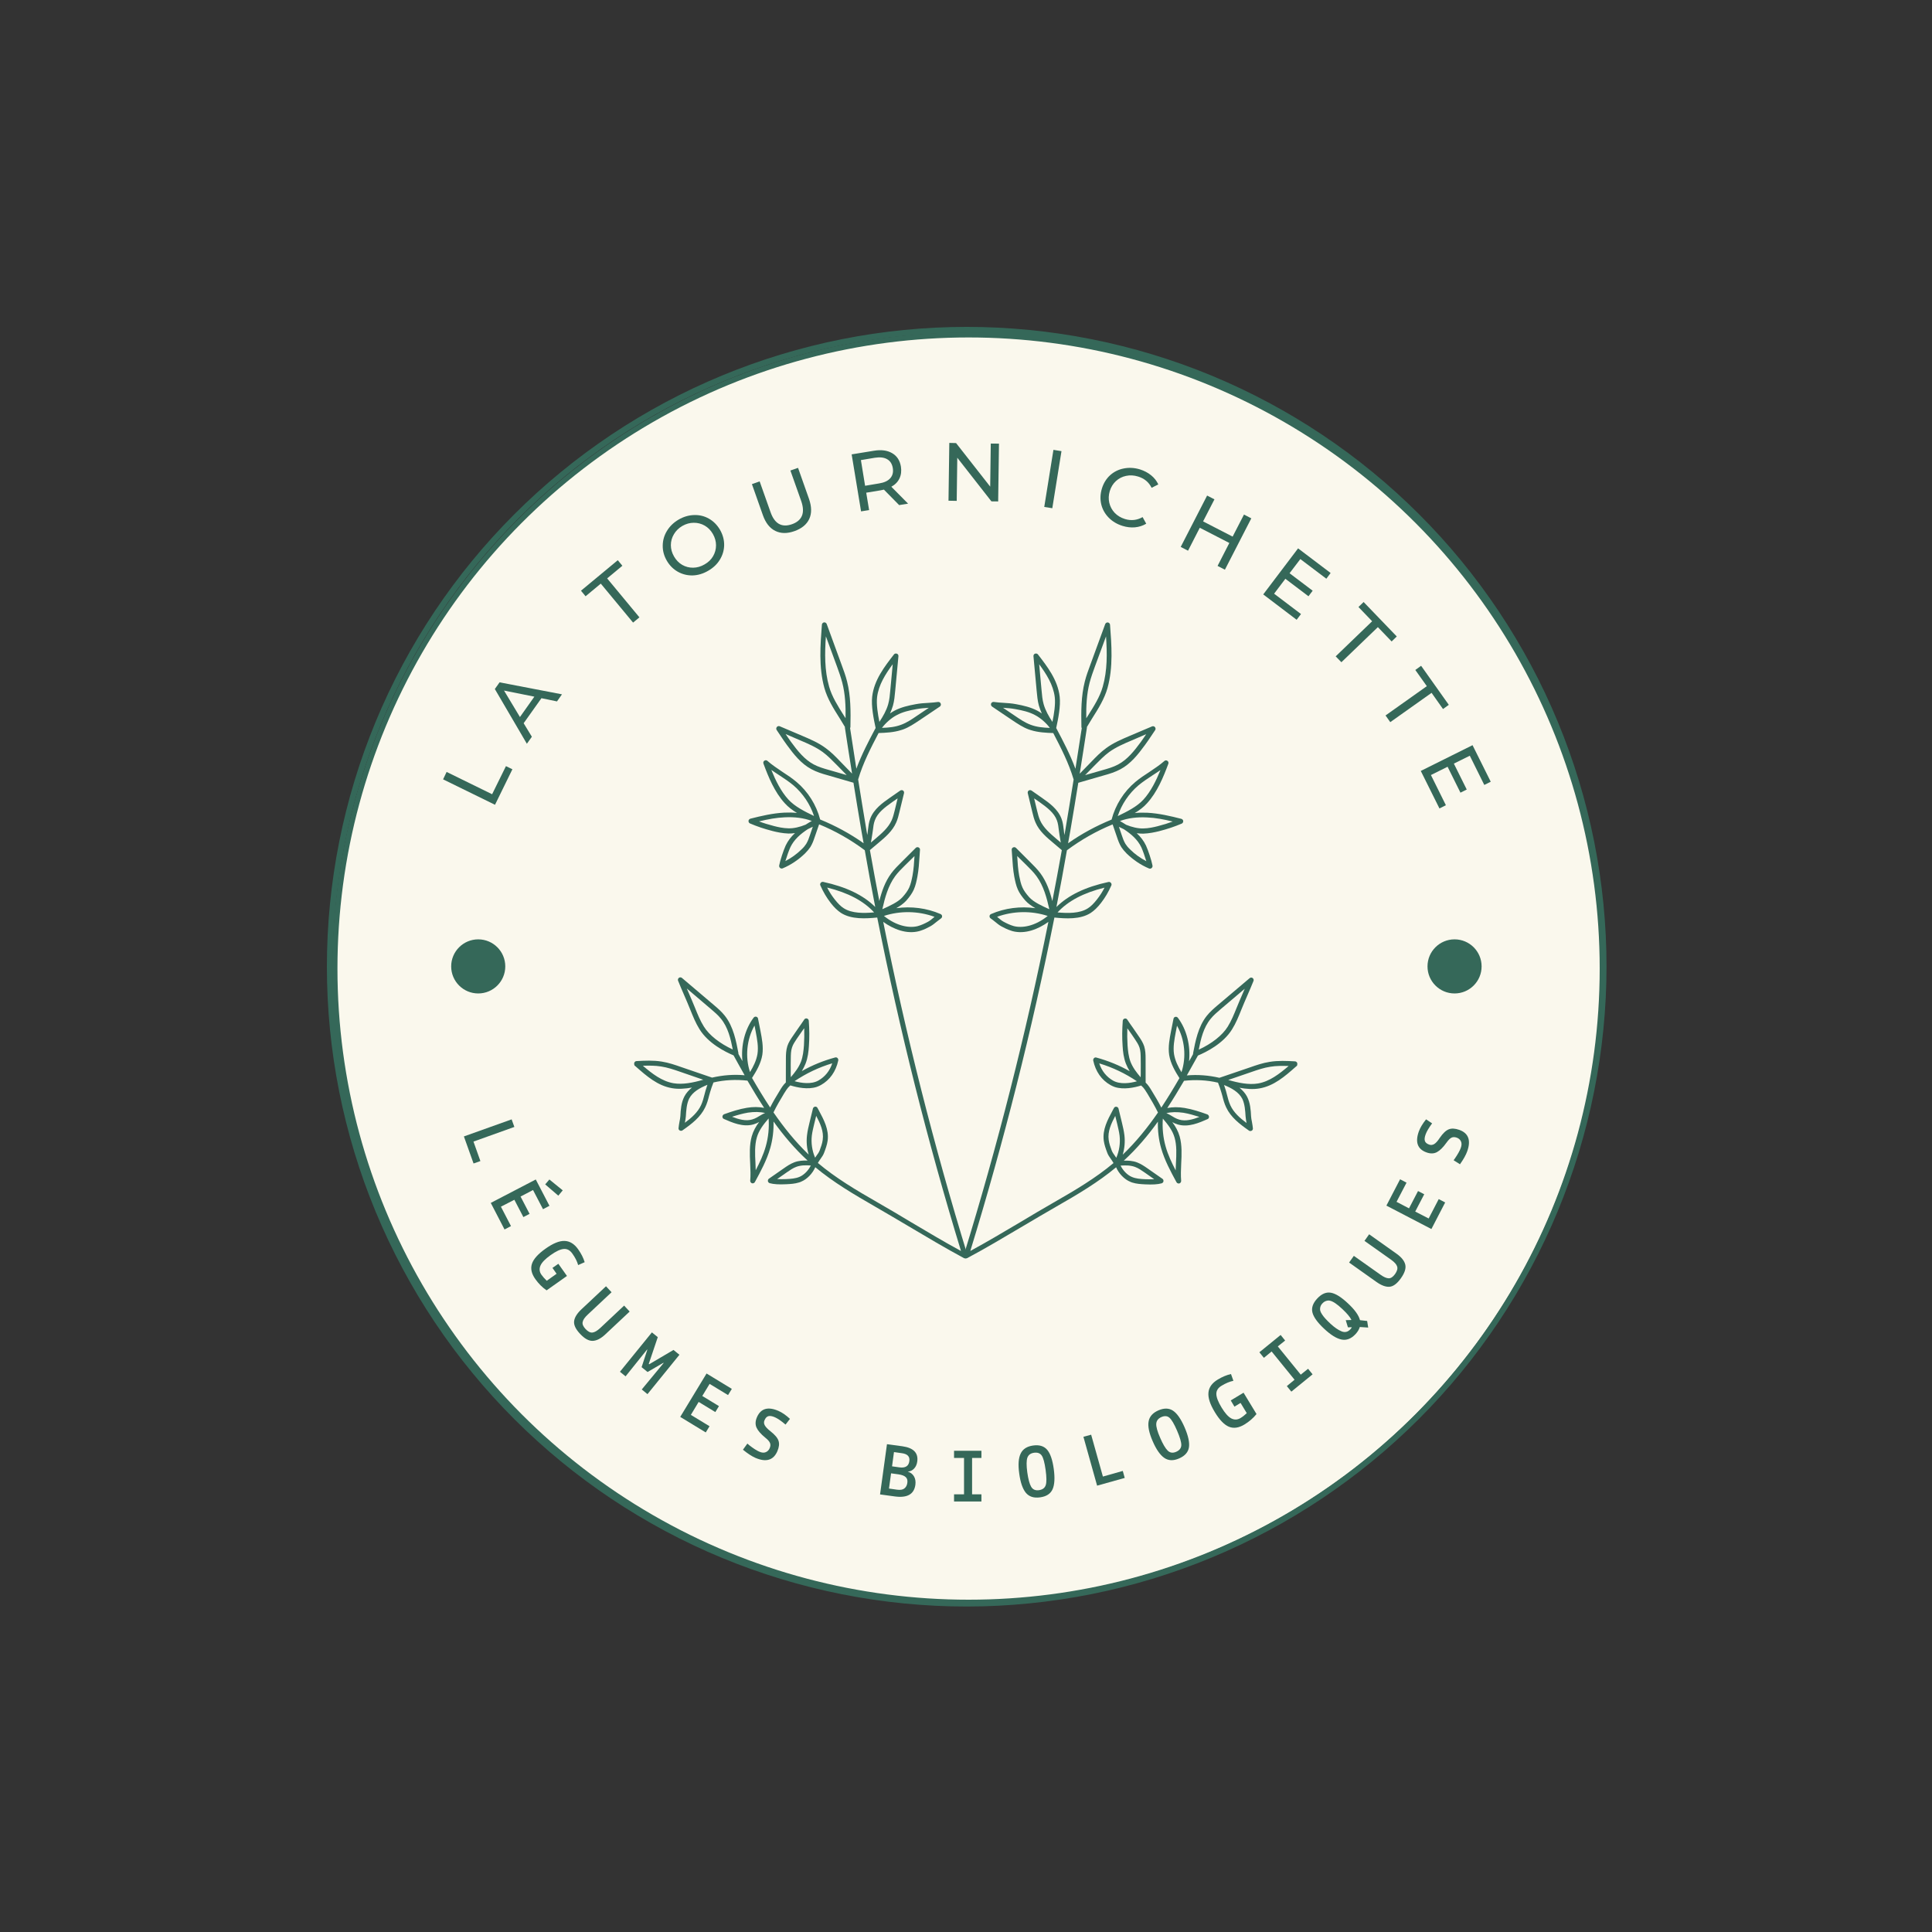<svg xmlns="http://www.w3.org/2000/svg" background-color="transparent" xmlns:xlink="http://www.w3.org/1999/xlink" width="500"  zoomAndPan="magnify" viewBox="0 0 375 375" height="500" preserveAspectRatio="xMidYMid meet" version="1.0">
<rect x="0" y="0" width="375" height="375" fill="#333333" stroke="none"/>
<circle cx="188" cy="188" r="123" stroke="#356859" stroke-width="1" fill="#faf8ed" />

<defs><g/><clipPath id="id1"><path d="M 187 120 L 252 120 L 252 245 L 187 245 Z M 187 120 " clip-rule="nonzero"/></clipPath><clipPath id="id2" ><path d="M 199.027 115.668 L 273.324 139.418 L 234.965 259.434 L 160.668 235.688 Z M 199.027 115.668 " clip-rule="nonzero"/></clipPath><clipPath id="id3"><path d="M 199.027 115.668 L 273.324 139.418 L 234.965 259.434 L 160.668 235.688 Z M 199.027 115.668 " clip-rule="nonzero"/></clipPath><clipPath id="id4"><path  d="M 123 120 L 188 120 L 188 245 L 123 245 Z M 123 120 " clip-rule="nonzero"/></clipPath><clipPath id="id5"><path d="M 101.609 139.352 L 175.93 115.68 L 214.172 235.738 L 139.852 259.41 Z M 101.609 139.352 " clip-rule="nonzero"/></clipPath><clipPath id="id6"><path d="M 175.965 115.668 L 101.645 139.344 L 139.883 259.398 L 214.203 235.727 Z M 175.965 115.668 " clip-rule="nonzero"/></clipPath><clipPath id="id7"><path d="M 87.574 182.328 L 98.074 182.328 L 98.074 192.828 L 87.574 192.828 Z M 87.574 182.328 " clip-rule="nonzero"/></clipPath><clipPath id="id8"><path d="M 277.078 182.328 L 287.578 182.328 L 287.578 192.828 L 277.078 192.828 Z M 277.078 182.328 " clip-rule="nonzero"/></clipPath></defs><path fill="#356859"  d="M 187.637 311.824 C 185.605 311.824 183.574 311.777 181.543 311.676 C 179.516 311.578 177.488 311.426 175.465 311.227 C 173.441 311.027 171.426 310.781 169.414 310.48 C 167.406 310.184 165.402 309.836 163.41 309.441 C 161.418 309.043 159.434 308.598 157.461 308.105 C 155.492 307.609 153.531 307.07 151.586 306.48 C 149.645 305.887 147.715 305.25 145.801 304.566 C 143.887 303.883 141.992 303.152 140.113 302.371 C 138.234 301.594 136.379 300.773 134.539 299.902 C 132.703 299.035 130.887 298.121 129.094 297.16 C 127.305 296.203 125.535 295.203 123.793 294.156 C 122.047 293.113 120.332 292.027 118.641 290.898 C 116.953 289.766 115.293 288.598 113.66 287.387 C 112.027 286.176 110.426 284.926 108.852 283.637 C 107.281 282.348 105.742 281.02 104.238 279.656 C 102.73 278.289 101.262 276.891 99.824 275.453 C 98.387 274.016 96.984 272.543 95.621 271.039 C 94.254 269.531 92.93 267.992 91.641 266.422 C 90.348 264.852 89.098 263.25 87.887 261.617 C 86.68 259.984 85.508 258.324 84.379 256.633 C 83.25 254.941 82.164 253.227 81.117 251.484 C 80.074 249.738 79.07 247.973 78.113 246.18 C 77.156 244.387 76.242 242.574 75.371 240.734 C 74.504 238.898 73.68 237.039 72.902 235.164 C 72.125 233.285 71.395 231.391 70.707 229.477 C 70.023 227.562 69.387 225.633 68.797 223.688 C 68.207 221.742 67.664 219.785 67.172 217.812 C 66.676 215.84 66.23 213.859 65.836 211.867 C 65.438 209.871 65.09 207.871 64.793 205.859 C 64.496 203.848 64.246 201.832 64.047 199.809 C 63.848 197.789 63.699 195.762 63.598 193.73 C 63.5 191.703 63.449 189.672 63.449 187.637 C 63.449 185.605 63.5 183.574 63.598 181.543 C 63.699 179.516 63.848 177.488 64.047 175.465 C 64.246 173.441 64.496 171.426 64.793 169.414 C 65.09 167.406 65.438 165.402 65.836 163.41 C 66.23 161.418 66.676 159.434 67.172 157.461 C 67.664 155.492 68.207 153.531 68.797 151.586 C 69.387 149.645 70.023 147.715 70.707 145.801 C 71.395 143.887 72.125 141.992 72.902 140.113 C 73.68 138.234 74.504 136.379 75.371 134.539 C 76.242 132.703 77.156 130.887 78.113 129.094 C 79.07 127.305 80.074 125.535 81.117 123.793 C 82.164 122.047 83.25 120.332 84.379 118.641 C 85.508 116.953 86.68 115.293 87.887 113.66 C 89.098 112.027 90.348 110.426 91.641 108.852 C 92.93 107.281 94.254 105.742 95.621 104.238 C 96.984 102.73 98.387 101.262 99.824 99.824 C 101.262 98.387 102.73 96.984 104.238 95.621 C 105.742 94.254 107.281 92.93 108.852 91.641 C 110.426 90.348 112.027 89.098 113.66 87.887 C 115.293 86.68 116.953 85.508 118.641 84.379 C 120.332 83.25 122.047 82.164 123.793 81.117 C 125.535 80.074 127.305 79.07 129.094 78.113 C 130.887 77.156 132.703 76.242 134.539 75.371 C 136.379 74.504 138.234 73.68 140.113 72.902 C 141.992 72.125 143.887 71.395 145.801 70.707 C 147.715 70.023 149.645 69.387 151.586 68.797 C 153.531 68.207 155.492 67.664 157.461 67.172 C 159.434 66.676 161.418 66.23 163.41 65.836 C 165.402 65.438 167.406 65.09 169.414 64.793 C 171.426 64.496 173.441 64.246 175.465 64.047 C 177.488 63.848 179.516 63.699 181.543 63.598 C 183.574 63.5 185.605 63.449 187.637 63.449 C 189.672 63.449 191.703 63.5 193.73 63.598 C 195.762 63.699 197.789 63.848 199.809 64.047 C 201.832 64.246 203.848 64.496 205.859 64.793 C 207.871 65.09 209.871 65.438 211.867 65.836 C 213.859 66.23 215.84 66.676 217.812 67.172 C 219.785 67.664 221.742 68.207 223.688 68.797 C 225.633 69.387 227.562 70.023 229.477 70.707 C 231.391 71.395 233.285 72.125 235.164 72.902 C 237.039 73.68 238.898 74.504 240.734 75.371 C 242.574 76.242 244.387 77.156 246.18 78.113 C 247.973 79.07 249.738 80.074 251.484 81.117 C 253.227 82.164 254.941 83.25 256.633 84.379 C 258.324 85.508 259.984 86.68 261.617 87.887 C 263.25 89.098 264.852 90.348 266.422 91.641 C 267.992 92.93 269.531 94.254 271.039 95.621 C 272.543 96.984 274.016 98.387 275.453 99.824 C 276.891 101.262 278.289 102.73 279.656 104.238 C 281.02 105.742 282.348 107.281 283.637 108.852 C 284.926 110.426 286.176 112.027 287.387 113.66 C 288.598 115.293 289.766 116.953 290.898 118.641 C 292.027 120.332 293.113 122.047 294.156 123.793 C 295.203 125.535 296.203 127.305 297.16 129.094 C 298.121 130.887 299.035 132.703 299.902 134.539 C 300.773 136.379 301.594 138.234 302.371 140.113 C 303.152 141.992 303.883 143.887 304.566 145.801 C 305.25 147.715 305.887 149.645 306.48 151.586 C 307.07 153.531 307.609 155.492 308.105 157.461 C 308.598 159.434 309.043 161.418 309.441 163.41 C 309.836 165.402 310.184 167.406 310.48 169.414 C 310.781 171.426 311.027 173.441 311.227 175.465 C 311.426 177.488 311.578 179.516 311.676 181.543 C 311.777 183.574 311.824 185.605 311.824 187.637 C 311.824 189.668 311.773 191.699 311.672 193.73 C 311.566 195.758 311.418 197.785 311.215 199.805 C 311.016 201.828 310.766 203.844 310.465 205.852 C 310.164 207.863 309.816 209.863 309.418 211.855 C 309.02 213.848 308.574 215.832 308.078 217.801 C 307.582 219.77 307.039 221.727 306.449 223.672 C 305.855 225.617 305.219 227.543 304.531 229.457 C 303.848 231.371 303.113 233.266 302.336 235.141 C 301.559 237.02 300.734 238.875 299.863 240.711 C 298.996 242.547 298.082 244.359 297.121 246.152 C 296.164 247.945 295.16 249.711 294.117 251.453 C 293.07 253.195 291.984 254.91 290.855 256.602 C 289.727 258.289 288.555 259.949 287.344 261.582 C 286.133 263.215 284.883 264.816 283.594 266.387 C 282.305 267.957 280.98 269.492 279.613 271 C 278.25 272.504 276.848 273.977 275.414 275.414 C 273.977 276.848 272.504 278.25 271 279.613 C 269.492 280.98 267.957 282.305 266.387 283.594 C 264.816 284.883 263.215 286.133 261.582 287.344 C 259.949 288.555 258.289 289.727 256.602 290.855 C 254.91 291.984 253.195 293.07 251.453 294.117 C 249.711 295.16 247.945 296.164 246.152 297.121 C 244.359 298.082 242.547 298.996 240.711 299.863 C 238.875 300.734 237.02 301.559 235.141 302.336 C 233.266 303.113 231.371 303.848 229.457 304.531 C 227.543 305.219 225.617 305.855 223.672 306.449 C 221.727 307.039 219.77 307.582 217.801 308.078 C 215.832 308.574 213.848 309.02 211.855 309.418 C 209.863 309.816 207.863 310.164 205.852 310.465 C 203.844 310.766 201.828 311.016 199.805 311.215 C 197.785 311.418 195.758 311.566 193.73 311.672 C 191.699 311.773 189.668 311.824 187.637 311.824 Z M 187.637 64.59 C 185.625 64.59 183.609 64.637 181.602 64.738 C 179.59 64.836 177.582 64.984 175.578 65.18 C 173.574 65.379 171.574 65.625 169.582 65.922 C 167.59 66.215 165.605 66.559 163.633 66.953 C 161.656 67.348 159.691 67.785 157.738 68.277 C 155.785 68.766 153.844 69.301 151.918 69.887 C 149.992 70.473 148.078 71.102 146.184 71.781 C 144.289 72.461 142.41 73.184 140.547 73.957 C 138.688 74.727 136.848 75.543 135.027 76.402 C 133.207 77.262 131.41 78.168 129.633 79.117 C 127.855 80.066 126.105 81.059 124.379 82.094 C 122.652 83.129 120.949 84.207 119.273 85.324 C 117.602 86.445 115.953 87.605 114.336 88.805 C 112.719 90.004 111.133 91.242 109.574 92.52 C 108.02 93.797 106.496 95.113 105.004 96.465 C 103.512 97.816 102.055 99.203 100.629 100.629 C 99.203 102.055 97.816 103.512 96.465 105.004 C 95.113 106.496 93.797 108.02 92.52 109.574 C 91.242 111.133 90.004 112.719 88.805 114.336 C 87.605 115.953 86.445 117.602 85.324 119.273 C 84.207 120.949 83.129 122.652 82.094 124.379 C 81.059 126.105 80.066 127.855 79.117 129.633 C 78.168 131.41 77.262 133.207 76.402 135.027 C 75.543 136.848 74.727 138.688 73.957 140.547 C 73.184 142.41 72.461 144.289 71.781 146.184 C 71.102 148.078 70.473 149.992 69.887 151.918 C 69.301 153.844 68.766 155.785 68.277 157.738 C 67.785 159.691 67.348 161.656 66.953 163.633 C 66.559 165.605 66.215 167.59 65.922 169.582 C 65.625 171.574 65.379 173.574 65.18 175.578 C 64.984 177.582 64.836 179.59 64.738 181.602 C 64.637 183.609 64.59 185.625 64.59 187.637 C 64.59 189.652 64.637 191.664 64.738 193.676 C 64.836 195.688 64.984 197.695 65.18 199.699 C 65.379 201.703 65.625 203.699 65.922 205.691 C 66.215 207.684 66.559 209.668 66.953 211.645 C 67.348 213.617 67.785 215.582 68.277 217.535 C 68.766 219.488 69.301 221.43 69.887 223.355 C 70.473 225.285 71.102 227.195 71.781 229.09 C 72.461 230.988 73.184 232.867 73.957 234.727 C 74.727 236.586 75.543 238.426 76.402 240.246 C 77.262 242.07 78.168 243.867 79.117 245.645 C 80.066 247.418 81.059 249.172 82.094 250.898 C 83.129 252.625 84.207 254.324 85.324 256 C 86.445 257.676 87.605 259.32 88.805 260.938 C 90.004 262.555 91.242 264.141 92.52 265.699 C 93.797 267.258 95.113 268.781 96.465 270.273 C 97.816 271.766 99.203 273.223 100.629 274.648 C 102.055 276.07 103.512 277.457 105.004 278.812 C 106.496 280.164 108.02 281.477 109.574 282.758 C 111.133 284.035 112.719 285.273 114.336 286.473 C 115.953 287.672 117.602 288.832 119.273 289.949 C 120.949 291.066 122.652 292.145 124.379 293.18 C 126.105 294.215 127.855 295.207 129.633 296.156 C 131.41 297.105 133.207 298.012 135.027 298.871 C 136.848 299.734 138.688 300.551 140.547 301.32 C 142.41 302.09 144.289 302.816 146.184 303.492 C 148.078 304.172 149.992 304.805 151.918 305.387 C 153.844 305.973 155.785 306.512 157.738 307 C 159.691 307.488 161.656 307.93 163.633 308.324 C 165.605 308.715 167.59 309.059 169.582 309.355 C 171.574 309.652 173.574 309.898 175.578 310.094 C 177.582 310.293 179.59 310.441 181.602 310.539 C 183.609 310.637 185.625 310.688 187.637 310.688 C 189.652 310.688 191.664 310.637 193.676 310.539 C 195.688 310.441 197.695 310.293 199.699 310.094 C 201.703 309.898 203.699 309.652 205.691 309.355 C 207.684 309.059 209.668 308.715 211.645 308.324 C 213.617 307.93 215.582 307.488 217.535 307 C 219.488 306.512 221.43 305.973 223.355 305.387 C 225.285 304.805 227.195 304.172 229.09 303.492 C 230.988 302.816 232.867 302.09 234.727 301.32 C 236.586 300.551 238.426 299.734 240.246 298.871 C 242.066 298.012 243.867 297.105 245.641 296.156 C 247.418 295.207 249.172 294.215 250.898 293.18 C 252.625 292.145 254.324 291.066 256 289.949 C 257.676 288.832 259.32 287.672 260.938 286.473 C 262.555 285.273 264.141 284.035 265.699 282.758 C 267.254 281.477 268.781 280.164 270.273 278.812 C 271.766 277.457 273.223 276.07 274.648 274.648 C 276.07 273.223 277.457 271.766 278.812 270.273 C 280.164 268.781 281.477 267.258 282.758 265.699 C 284.035 264.141 285.273 262.555 286.473 260.938 C 287.672 259.32 288.832 257.676 289.949 256 C 291.066 254.324 292.145 252.625 293.18 250.898 C 294.215 249.172 295.207 247.418 296.156 245.645 C 297.105 243.867 298.012 242.07 298.871 240.246 C 299.734 238.426 300.551 236.586 301.32 234.727 C 302.09 232.867 302.816 230.988 303.492 229.09 C 304.172 227.195 304.805 225.285 305.387 223.355 C 305.973 221.43 306.512 219.488 307 217.535 C 307.488 215.582 307.93 213.617 308.324 211.645 C 308.715 209.668 309.059 207.684 309.355 205.691 C 309.652 203.699 309.898 201.703 310.094 199.699 C 310.293 197.695 310.441 195.688 310.539 193.676 C 310.637 191.664 310.688 189.652 310.688 187.637 C 310.684 185.625 310.633 183.613 310.531 181.602 C 310.43 179.59 310.281 177.586 310.082 175.582 C 309.883 173.578 309.633 171.582 309.336 169.59 C 309.039 167.598 308.695 165.617 308.301 163.641 C 307.906 161.668 307.465 159.703 306.973 157.75 C 306.48 155.801 305.945 153.859 305.359 151.934 C 304.773 150.008 304.141 148.098 303.461 146.203 C 302.781 144.309 302.055 142.43 301.285 140.57 C 300.512 138.711 299.695 136.871 298.836 135.051 C 297.973 133.23 297.066 131.434 296.117 129.66 C 295.168 127.883 294.176 126.133 293.141 124.406 C 292.105 122.68 291.027 120.98 289.906 119.309 C 288.789 117.633 287.629 115.988 286.43 114.371 C 285.23 112.754 283.992 111.168 282.715 109.613 C 281.438 108.059 280.121 106.531 278.77 105.043 C 277.418 103.551 276.031 102.094 274.605 100.668 C 273.184 99.246 271.727 97.859 270.234 96.504 C 268.742 95.152 267.219 93.84 265.664 92.562 C 264.105 91.285 262.52 90.047 260.902 88.848 C 259.285 87.645 257.641 86.488 255.969 85.367 C 254.293 84.25 252.594 83.172 250.867 82.137 C 249.141 81.102 247.391 80.109 245.617 79.16 C 243.84 78.207 242.043 77.305 240.223 76.441 C 238.406 75.578 236.566 74.762 234.707 73.992 C 232.848 73.219 230.969 72.496 229.074 71.816 C 227.18 71.137 225.27 70.504 223.34 69.918 C 221.414 69.332 219.477 68.793 217.523 68.305 C 215.57 67.812 213.609 67.371 211.633 66.977 C 209.66 66.582 207.676 66.234 205.688 65.938 C 203.695 65.641 201.699 65.395 199.695 65.195 C 197.691 64.996 195.684 64.844 193.672 64.742 C 191.664 64.641 189.652 64.59 187.637 64.59 Z M 187.637 64.59 " fill-opacity="1" fill-rule="nonzero"/><g clip-path="url(#id1)"><g clip-path="url(#id2)"><g clip-path="url(#id3)"><path fill="#356859" d="M 251.789 206.328 C 251.715 206.148 251.547 206.016 251.363 206.008 C 249.754 205.918 248.09 205.836 246.445 206.105 C 245.113 206.312 243.836 206.75 242.617 207.18 L 236.688 209.199 C 234.598 208.719 232.484 208.547 230.363 208.738 C 231.098 207.441 231.82 206.164 232.523 204.879 C 234.137 204.207 237.438 202.562 239.137 199.801 C 239.887 198.609 240.414 197.297 240.93 196.008 C 241.309 195.07 241.711 194.141 242.113 193.215 C 242.508 192.309 242.918 191.355 243.297 190.418 C 243.391 190.211 243.309 189.973 243.141 189.84 C 242.973 189.703 242.699 189.723 242.551 189.863 L 236.359 195.102 C 235.637 195.719 234.871 196.375 234.25 197.152 C 232.543 199.277 232.02 202.152 231.578 204.445 C 231.562 204.492 231.57 204.551 231.586 204.582 C 231.332 205.055 231.074 205.527 230.793 205.992 C 231.113 203.004 230.352 199.848 228.629 197.555 C 228.516 197.41 228.332 197.324 228.137 197.367 C 227.938 197.41 227.812 197.555 227.773 197.754 L 227.293 200.168 C 227.023 201.59 226.699 203.18 226.934 204.762 C 227.211 206.461 228.102 207.965 228.93 209.262 C 227.809 211.203 226.637 213.129 225.41 214.984 C 224.848 213.855 224.188 212.77 223.547 211.719 C 223.238 211.199 222.875 210.605 222.367 210.125 C 222.359 209.41 222.367 208.645 222.363 207.902 C 222.371 207.059 222.375 206.215 222.359 205.441 C 222.359 204.699 222.332 203.871 222.086 203.078 C 221.844 202.34 221.414 201.699 221.02 201.125 C 220.621 200.547 220.266 200.012 219.902 199.496 C 219.535 198.984 219.172 198.473 218.801 197.902 C 218.695 197.734 218.484 197.645 218.281 197.711 C 218.082 197.75 217.941 197.945 217.926 198.152 C 217.805 199.777 217.781 201.414 217.898 203.035 C 217.957 204.086 218.094 205.32 218.543 206.469 C 218.75 206.984 218.992 207.461 219.27 207.918 C 217.234 206.766 215.082 205.895 212.801 205.27 C 212.633 205.215 212.457 205.266 212.34 205.387 C 212.223 205.508 212.168 205.676 212.195 205.844 C 212.648 207.973 213.809 209.637 215.555 210.617 C 215.824 210.758 216.098 210.898 216.387 210.992 C 218.109 211.543 220.152 211.109 221.5 210.695 C 221.5 210.695 221.523 210.703 221.516 210.727 C 221.555 210.766 221.578 210.773 221.621 210.812 C 222.055 211.188 222.379 211.742 222.711 212.273 C 223.418 213.449 224.156 214.691 224.762 215.941 C 222.742 218.867 220.508 221.645 217.918 224.125 C 218.277 222.918 218.398 221.633 218.25 220.367 C 218.152 219.516 217.957 218.715 217.766 217.91 L 217.105 215.188 C 217.062 214.988 216.895 214.855 216.695 214.82 C 216.496 214.781 216.297 214.902 216.219 215.062 C 216.141 215.223 216.039 215.375 215.961 215.539 C 214.98 217.367 213.953 219.258 214.242 221.414 C 214.355 222.219 214.637 222.996 214.906 223.715 C 215.055 224.16 215.348 224.57 215.637 224.98 C 215.816 225.25 216 225.496 216.133 225.75 C 212.664 228.66 208.785 230.965 204.457 233.441 C 202.352 234.648 200.141 235.953 198.047 237.215 C 194.855 239.102 191.559 241.066 188.336 242.812 C 194.844 221.617 200.305 199.898 204.66 178.094 C 206.836 178.312 209.68 178.508 211.707 177.199 C 212.379 176.754 213.023 176.141 213.699 175.27 C 214.508 174.23 215.145 173.141 215.711 171.867 C 215.789 171.707 215.746 171.508 215.633 171.367 C 215.52 171.223 215.328 171.16 215.164 171.188 C 210.68 172.16 207.371 173.75 205.051 176.051 C 205.77 172.391 206.449 168.695 207.09 165.039 C 209.828 163.004 212.801 161.309 215.961 160.016 L 216.809 162.484 C 217.023 163.133 217.262 163.793 217.645 164.418 C 217.91 164.82 218.234 165.215 218.691 165.676 C 219.965 166.902 221.418 167.898 223.023 168.57 C 223.047 168.578 223.047 168.578 223.074 168.586 C 223.215 168.633 223.383 168.605 223.523 168.492 C 223.668 168.379 223.727 168.188 223.703 168.02 C 223.508 166.977 222.871 165.082 222.438 164.125 C 221.996 163.188 221.375 162.41 220.645 161.727 C 221.098 161.789 221.512 161.816 221.91 161.812 C 223.031 161.773 224.133 161.543 224.969 161.336 C 226.664 160.898 228.027 160.434 229.375 159.859 C 229.555 159.785 229.672 159.586 229.664 159.371 C 229.652 159.156 229.492 159 229.301 158.938 C 227.199 158.398 224.965 157.871 222.703 157.754 C 221.844 157.719 221.023 157.719 220.254 157.816 C 221.141 157.281 221.969 156.672 222.625 155.93 C 224.613 153.762 225.812 150.84 226.777 148.238 C 226.844 148.023 226.785 147.793 226.586 147.676 C 226.418 147.543 226.148 147.562 225.988 147.723 C 225.109 148.5 224.074 149.172 223.094 149.84 C 222.164 150.441 221.223 151.066 220.355 151.793 C 218.121 153.672 216.504 156.25 215.758 159.078 C 212.781 160.297 209.941 161.824 207.312 163.68 C 207.473 162.859 207.598 162.051 207.754 161.23 C 208.297 158.121 208.793 155 209.297 151.938 L 214.301 150.492 C 215.371 150.199 216.461 149.859 217.48 149.312 C 219.457 148.254 220.867 146.48 222.23 144.617 C 222.652 144.035 223.043 143.473 223.402 142.926 C 223.66 142.535 223.918 142.141 224.207 141.73 C 224.34 141.562 224.312 141.316 224.184 141.141 C 224.055 140.969 223.809 140.914 223.625 140.988 L 219.289 142.828 C 217.727 143.496 216.113 144.168 214.691 145.223 C 213.629 145.992 212.723 146.922 211.852 147.832 L 209.57 150.172 C 210.062 147.152 210.52 144.152 210.969 141.254 C 210.984 141.207 210.969 141.176 210.961 141.121 C 211.297 140.566 211.637 139.988 212.012 139.395 C 213.184 137.547 214.371 135.648 214.961 133.562 C 216.098 129.508 215.75 125.141 215.457 121.266 C 215.445 121.051 215.27 120.859 215.047 120.816 C 214.816 120.793 214.617 120.918 214.523 121.125 L 211.613 129.082 C 211.227 130.121 210.832 131.188 210.559 132.289 C 209.836 135.125 209.84 138.09 209.902 141.125 C 209.902 141.203 209.934 141.27 209.969 141.332 C 209.57 143.902 209.172 146.551 208.742 149.219 C 207.723 146.457 206.359 143.855 205.008 141.309 C 205.402 139.5 205.891 137.066 205.684 135.227 C 205.32 131.988 203.258 129.348 201.465 127.027 C 201.336 126.855 201.113 126.809 200.906 126.875 C 200.699 126.941 200.582 127.145 200.594 127.359 L 201.215 134.09 C 201.305 135.047 201.391 136.023 201.648 136.953 C 201.797 137.477 202 137.992 202.215 138.484 C 201.934 138.289 201.629 138.086 201.332 137.938 C 200.043 137.262 198.617 136.938 197.242 136.684 C 196.398 136.52 195.57 136.465 194.766 136.418 C 194.145 136.379 193.523 136.34 192.895 136.246 C 192.664 136.223 192.465 136.344 192.371 136.555 C 192.305 136.77 192.363 137 192.555 137.141 L 196.508 139.809 C 197.512 140.473 198.531 141.168 199.691 141.59 C 199.809 141.629 199.93 141.668 200.051 141.707 C 201.488 142.164 203.047 142.242 204.434 142.285 C 205.938 145.176 207.469 148.152 208.391 151.301 C 207.863 154.52 207.355 157.77 206.797 161.004 C 206.738 161.355 206.672 161.73 206.609 162.082 C 206.543 161.715 206.5 161.355 206.48 161.086 C 206.391 160.371 206.312 159.629 206.039 158.91 C 205.34 157.047 203.641 155.84 202.258 154.871 L 200.23 153.453 C 200.055 153.344 199.848 153.332 199.68 153.438 C 199.516 153.543 199.445 153.758 199.488 153.957 L 200.375 157.629 C 200.535 158.285 200.703 159 200.996 159.652 C 201.723 161.34 203.164 162.539 204.434 163.605 L 206.098 165.012 C 205.516 168.316 204.887 171.605 204.258 174.898 C 203.797 173.031 203.137 171.129 201.957 169.531 C 201.352 168.703 200.625 167.996 199.926 167.297 L 197.203 164.574 C 197.066 164.426 196.836 164.406 196.652 164.48 C 196.469 164.551 196.355 164.754 196.371 164.945 C 196.402 165.352 196.43 165.758 196.457 166.16 C 196.547 167.461 196.617 168.805 196.871 170.156 C 197.031 170.977 197.203 171.848 197.57 172.68 C 197.879 173.363 198.352 174.039 199.027 174.812 C 199.535 175.371 200.227 175.855 200.965 176.277 C 198.055 175.879 195.059 176.242 192.359 177.418 C 192.199 177.496 192.074 177.645 192.07 177.824 C 192.062 178.008 192.145 178.168 192.297 178.27 C 192.578 178.465 192.852 178.684 193.125 178.902 C 193.504 179.211 193.898 179.547 194.367 179.805 C 194.93 180.117 195.547 180.418 196.219 180.633 C 196.312 180.664 196.434 180.703 196.527 180.734 C 198.965 181.379 201.539 180.348 203.492 178.938 C 199.105 200.762 193.605 222.438 187.07 243.625 C 187.008 243.816 187.074 244.023 187.219 244.148 C 187.262 244.188 187.332 244.211 187.379 244.227 C 187.5 244.266 187.637 244.254 187.762 244.188 C 191.328 242.289 194.984 240.098 198.535 238.004 C 200.652 236.75 202.832 235.465 204.934 234.258 C 209.234 231.797 213.145 229.477 216.637 226.57 C 217.152 227.766 218.215 228.902 219.359 229.371 C 219.496 229.441 219.637 229.488 219.781 229.535 C 220.574 229.785 221.402 229.84 222.285 229.883 C 223.664 229.953 224.711 229.895 225.465 229.684 C 225.641 229.633 225.789 229.496 225.828 229.297 C 225.855 229.121 225.789 228.914 225.637 228.812 L 222.766 226.809 C 222.141 226.371 221.488 225.926 220.715 225.625 C 219.867 225.301 218.984 225.258 218.133 225.277 C 220.637 222.98 222.801 220.422 224.75 217.711 C 224.699 219.441 224.902 221.199 225.375 222.855 C 226.047 225.215 227.211 227.359 228.359 229.473 C 228.426 229.598 228.512 229.652 228.633 229.691 C 228.727 229.723 228.832 229.727 228.918 229.703 C 229.125 229.637 229.273 229.418 229.262 229.203 C 229.172 228.172 229.215 227.047 229.27 225.875 C 229.363 224.105 229.441 222.281 228.977 220.598 C 228.68 219.547 228.176 218.648 227.543 217.809 C 227.855 217.988 228.207 218.129 228.543 218.234 C 228.59 218.25 228.641 218.266 228.664 218.273 C 230.668 218.863 232.82 217.91 234.387 217.219 C 234.57 217.148 234.68 216.969 234.668 216.754 C 234.652 216.562 234.52 216.391 234.359 216.312 C 232.938 215.805 231.461 215.305 229.93 215.055 C 228.727 214.855 227.59 214.863 226.57 215.066 C 227.707 213.34 228.773 211.566 229.82 209.781 C 232.035 209.539 234.25 209.637 236.414 210.145 C 236.668 210.754 236.879 211.406 237.07 212.047 C 237.129 212.277 237.188 212.508 237.27 212.746 C 237.453 213.492 237.664 214.246 238.012 214.969 C 238.91 216.867 240.605 218.176 242.418 219.445 C 242.461 219.484 242.508 219.5 242.555 219.516 C 242.676 219.551 242.812 219.543 242.938 219.477 C 243.094 219.395 243.203 219.219 243.188 219.027 C 243.168 218.676 243.074 218.223 243.004 217.781 C 242.922 217.383 242.844 216.961 242.832 216.668 C 242.77 215.457 242.684 214.078 242.062 212.875 C 241.703 212.18 241.172 211.613 240.586 211.133 C 241.91 211.371 243.223 211.477 244.453 211.262 C 247.273 210.785 249.406 208.902 251.504 207.059 L 251.754 206.848 C 251.793 206.727 251.836 206.504 251.789 206.328 Z M 216.043 209.746 C 214.77 209.02 213.844 207.875 213.363 206.402 C 215.965 207.18 218.438 208.367 220.676 209.875 C 219.367 210.25 217.43 210.531 216.043 209.746 Z M 218.859 202.922 C 218.789 201.812 218.777 200.699 218.812 199.598 C 218.918 199.766 219.031 199.906 219.145 200.047 C 219.508 200.562 219.871 201.074 220.246 201.645 C 220.602 202.18 220.996 202.758 221.18 203.344 C 221.395 203.996 221.402 204.711 221.41 205.43 C 221.43 206.203 221.422 207.047 221.418 207.891 C 221.422 208.289 221.426 208.688 221.398 209.102 C 220.609 208.188 219.867 207.211 219.43 206.09 C 219.043 205.07 218.934 203.922 218.859 202.922 Z M 221.535 164.469 C 221.828 165.121 222.215 166.223 222.5 167.16 C 221.344 166.551 220.27 165.785 219.367 164.887 C 218.941 164.488 218.66 164.133 218.449 163.801 C 218.141 163.277 217.91 162.676 217.727 162.09 L 217.184 160.488 C 217.504 160.641 217.824 160.797 218.145 160.953 C 219.562 161.883 220.824 162.973 221.535 164.469 Z M 222.652 158.664 C 224.27 158.73 225.863 159.027 227.625 159.461 C 226.754 159.789 225.82 160.074 224.727 160.359 C 223.949 160.559 222.922 160.789 221.891 160.801 C 220.902 160.828 219.699 160.551 218.578 160.086 C 218.184 159.828 217.785 159.594 217.383 159.359 C 218.914 158.793 220.676 158.562 222.652 158.664 Z M 220.969 152.438 C 221.797 151.75 222.738 151.125 223.637 150.539 C 224.172 150.184 224.703 149.852 225.246 149.469 C 224.41 151.504 223.395 153.609 221.934 155.207 C 220.676 156.578 218.793 157.512 216.984 158.387 C 216.984 158.387 216.949 158.402 216.949 158.402 C 217.711 156.105 219.117 154.016 220.969 152.438 Z M 211.492 132.508 C 211.773 131.461 212.137 130.414 212.516 129.395 L 214.68 123.527 C 214.902 126.801 214.949 130.121 214.047 133.273 C 213.508 135.215 212.336 137.062 211.211 138.848 C 211.094 139.047 210.961 139.215 210.844 139.418 C 210.809 137.051 210.914 134.73 211.492 132.508 Z M 202.168 134 L 201.703 128.93 C 203.102 130.832 204.441 132.926 204.73 135.32 C 204.891 136.719 204.594 138.555 204.277 140.121 C 203.566 139.047 202.926 137.918 202.574 136.695 C 202.324 135.82 202.25 134.898 202.168 134 Z M 200.035 140.672 C 198.973 140.277 197.996 139.621 197.062 138.98 L 194.672 137.367 C 194.699 137.375 194.699 137.375 194.723 137.383 C 195.527 137.43 196.297 137.492 197.098 137.641 C 198.445 137.887 199.754 138.172 200.922 138.809 C 201.988 139.363 203.074 140.344 203.777 141.285 C 202.496 141.242 201.211 141.125 200.035 140.672 Z M 212.535 148.5 C 213.395 147.637 214.266 146.727 215.266 145.988 C 216.609 145.016 218.168 144.348 219.664 143.715 L 222.48 142.5 C 222.137 143 221.824 143.48 221.449 143.996 C 220.141 145.773 218.816 147.441 217.008 148.395 C 216.082 148.895 215.035 149.191 214.02 149.477 L 210.617 150.453 Z M 214.387 172.289 C 213.961 173.133 213.492 173.855 212.91 174.594 C 212.293 175.375 211.742 175.941 211.148 176.305 C 209.555 177.332 207.223 177.273 205.27 177.098 C 207.297 174.891 210.285 173.305 214.387 172.289 Z M 205.051 162.824 C 203.871 161.812 202.535 160.699 201.875 159.219 C 201.613 158.633 201.453 157.973 201.301 157.367 L 200.723 154.961 L 201.719 155.648 C 203.27 156.754 204.609 157.766 205.145 159.23 C 205.375 159.832 205.445 160.52 205.527 161.18 C 205.578 161.672 205.707 162.348 205.809 163.016 C 205.836 163.18 205.879 163.379 205.902 163.547 Z M 198.465 172.277 C 198.137 171.566 197.977 170.746 197.824 169.984 C 197.594 168.723 197.516 167.48 197.438 166.156 L 199.266 167.957 C 199.949 168.625 200.648 169.328 201.199 170.086 C 202.559 171.949 203.184 174.289 203.672 176.48 C 202.262 175.848 200.648 175.117 199.77 174.148 C 199.148 173.449 198.727 172.863 198.465 172.277 Z M 196.762 179.75 C 196.062 179.551 195.422 179.242 194.812 178.914 C 194.426 178.711 194.098 178.422 193.746 178.125 C 193.68 178.078 193.598 177.996 193.535 177.949 C 196.672 176.812 200.18 176.742 203.359 177.785 C 200.832 179.832 198.32 180.168 196.762 179.75 Z M 234.984 197.758 C 235.555 197.043 236.273 196.449 236.965 195.852 L 241.605 191.914 C 241.48 192.219 241.328 192.539 241.203 192.844 C 240.801 193.773 240.398 194.699 240.02 195.637 C 239.516 196.879 239.008 198.145 238.305 199.27 C 237.258 200.973 235.184 202.582 232.676 203.738 C 233.078 201.645 233.602 199.434 234.984 197.758 Z M 227.879 204.613 C 227.664 203.223 227.949 201.754 228.211 200.355 L 228.457 199.086 C 229.961 201.734 230.312 205.18 229.32 208.117 C 228.68 207.066 228.086 205.871 227.879 204.613 Z M 215.793 223.34 C 215.539 222.648 215.285 221.961 215.195 221.242 C 214.969 219.637 215.676 218.09 216.469 216.598 L 216.836 218.09 C 217.012 218.863 217.215 219.641 217.309 220.41 C 217.477 221.867 217.258 223.383 216.668 224.73 C 216.578 224.594 216.508 224.492 216.418 224.359 C 216.16 224.012 215.926 223.672 215.793 223.34 Z M 220.328 226.508 C 220.965 226.738 221.566 227.168 222.152 227.566 L 224.031 228.883 C 223.547 228.91 222.965 228.91 222.312 228.887 C 221.348 228.844 220.473 228.777 219.707 228.449 C 218.816 228.09 217.949 227.176 217.508 226.242 C 218.453 226.172 219.457 226.176 220.328 226.508 Z M 227.984 220.809 C 228.426 222.324 228.344 224.07 228.25 225.762 C 228.234 226.23 228.215 226.699 228.195 227.172 C 227.43 225.684 226.703 224.156 226.246 222.527 C 225.75 220.781 225.574 218.926 225.707 217.117 C 226.707 218.285 227.586 219.41 227.984 220.809 Z M 229.711 215.988 C 230.762 216.168 231.777 216.465 232.809 216.793 C 231.539 217.289 230.145 217.688 228.891 217.316 C 228.285 217.148 227.691 216.773 227.137 216.438 C 226.984 216.336 226.777 216.242 226.617 216.164 C 226.547 216.141 226.457 216.086 226.387 216.066 C 227.359 215.82 228.477 215.809 229.711 215.988 Z M 241.766 216.695 C 241.785 217.047 241.879 217.5 241.949 217.945 C 241.949 217.945 241.941 217.969 241.965 217.977 C 240.641 216.996 239.449 215.93 238.812 214.535 C 238.52 213.887 238.336 213.219 238.152 212.473 C 238.094 212.242 238.02 211.98 237.961 211.75 C 237.844 211.367 237.727 210.988 237.586 210.598 C 239.059 211.203 240.453 211.965 241.137 213.293 C 241.625 214.324 241.695 215.59 241.766 216.695 Z M 244.18 210.301 C 242.395 210.602 240.336 210.18 238.402 209.617 L 242.914 208.07 C 244.102 207.656 245.344 207.234 246.594 207.051 C 247.734 206.859 248.945 206.875 250.125 206.91 C 248.312 208.445 246.445 209.91 244.18 210.301 Z M 244.18 210.301 " fill-opacity="1" fill-rule="nonzero" /></g></g></g><g clip-path="url(#id4)"><g clip-path="url(#id5)"><g clip-path="url(#id6)"><path fill="#356859" d="M 123.113 206.277 C 123.188 206.094 123.355 205.961 123.539 205.957 C 125.148 205.867 126.812 205.785 128.457 206.055 C 129.789 206.266 131.066 206.707 132.285 207.137 L 138.211 209.164 C 140.305 208.684 142.414 208.512 144.535 208.707 C 143.805 207.406 143.082 206.133 142.383 204.848 C 140.766 204.172 137.469 202.523 135.77 199.762 C 135.023 198.57 134.5 197.258 133.98 195.969 C 133.605 195.031 133.203 194.102 132.801 193.172 C 132.406 192.266 131.996 191.312 131.621 190.375 C 131.527 190.164 131.609 189.926 131.777 189.793 C 131.945 189.66 132.219 189.68 132.367 189.816 L 138.555 195.066 C 139.277 195.68 140.039 196.336 140.66 197.117 C 142.367 199.246 142.887 202.121 143.328 204.414 C 143.34 204.461 143.332 204.516 143.316 204.551 C 143.574 205.023 143.828 205.496 144.109 205.961 C 143.789 202.969 144.555 199.816 146.281 197.523 C 146.395 197.383 146.578 197.297 146.777 197.34 C 146.973 197.383 147.102 197.527 147.137 197.727 L 147.613 200.141 C 147.883 201.562 148.203 203.152 147.969 204.734 C 147.691 206.434 146.797 207.934 145.969 209.23 C 147.09 211.172 148.258 213.102 149.484 214.961 C 150.047 213.828 150.707 212.746 151.348 211.695 C 151.656 211.172 152.023 210.582 152.531 210.102 C 152.539 209.387 152.535 208.621 152.535 207.879 C 152.531 207.035 152.527 206.191 152.543 205.418 C 152.547 204.676 152.57 203.848 152.82 203.055 C 153.062 202.316 153.492 201.68 153.891 201.102 C 154.285 200.527 154.645 199.988 155.008 199.477 C 155.371 198.965 155.738 198.449 156.109 197.883 C 156.215 197.715 156.426 197.625 156.629 197.691 C 156.828 197.734 156.969 197.926 156.984 198.133 C 157.105 199.762 157.125 201.395 157.008 203.016 C 156.945 204.066 156.809 205.301 156.359 206.449 C 156.152 206.965 155.906 207.441 155.633 207.898 C 157.668 206.746 159.82 205.875 162.102 205.254 C 162.27 205.203 162.445 205.25 162.562 205.371 C 162.68 205.492 162.734 205.66 162.707 205.828 C 162.25 207.957 161.09 209.621 159.344 210.602 C 159.07 210.742 158.801 210.883 158.512 210.973 C 156.785 211.523 154.746 211.09 153.398 210.672 C 153.398 210.672 153.375 210.68 153.383 210.703 C 153.344 210.742 153.316 210.75 153.277 210.789 C 152.844 211.164 152.52 211.719 152.184 212.25 C 151.477 213.426 150.738 214.664 150.133 215.918 C 152.148 218.844 154.379 221.625 156.965 224.105 C 156.605 222.898 156.488 221.613 156.641 220.348 C 156.738 219.496 156.93 218.695 157.125 217.895 L 157.789 215.168 C 157.832 214.973 158 214.84 158.199 214.801 C 158.398 214.766 158.598 214.887 158.672 215.047 C 158.75 215.207 158.852 215.359 158.93 215.52 C 159.91 217.352 160.934 219.246 160.645 221.398 C 160.531 222.203 160.25 222.98 159.977 223.699 C 159.828 224.145 159.539 224.555 159.246 224.965 C 159.066 225.234 158.879 225.477 158.75 225.73 C 162.215 228.648 166.09 230.957 170.418 233.438 C 172.52 234.645 174.73 235.949 176.824 237.215 C 180.016 239.105 183.309 241.074 186.531 242.82 C 180.043 221.621 174.602 199.898 170.27 178.09 C 168.094 178.305 165.25 178.496 163.223 177.188 C 162.551 176.738 161.906 176.125 161.234 175.254 C 160.43 174.215 159.789 173.125 159.227 171.848 C 159.148 171.688 159.191 171.492 159.305 171.348 C 159.418 171.207 159.609 171.145 159.773 171.172 C 164.258 172.148 167.562 173.742 169.883 176.043 C 169.164 172.387 168.488 168.688 167.852 165.031 C 165.117 162.992 162.148 161.293 158.988 160 L 158.137 162.465 C 157.922 163.117 157.684 163.773 157.301 164.398 C 157.031 164.801 156.711 165.195 156.25 165.656 C 154.977 166.883 153.523 167.875 151.914 168.547 C 151.891 168.555 151.891 168.555 151.867 168.562 C 151.723 168.605 151.555 168.582 151.414 168.469 C 151.273 168.355 151.211 168.16 151.238 167.996 C 151.434 166.953 152.07 165.059 152.504 164.102 C 152.949 163.168 153.57 162.387 154.305 161.703 C 153.848 161.77 153.434 161.793 153.035 161.789 C 151.914 161.75 150.812 161.52 149.98 161.309 C 148.281 160.871 146.918 160.406 145.574 159.828 C 145.391 159.754 145.277 159.555 145.285 159.34 C 145.297 159.125 145.457 158.969 145.648 158.906 C 147.75 158.371 149.984 157.844 152.246 157.73 C 153.105 157.695 153.926 157.699 154.695 157.797 C 153.812 157.258 152.984 156.648 152.324 155.906 C 150.34 153.738 149.145 150.812 148.184 148.211 C 148.113 147.996 148.172 147.766 148.375 147.648 C 148.543 147.516 148.812 147.535 148.969 147.695 C 149.852 148.473 150.887 149.148 151.863 149.816 C 152.793 150.418 153.734 151.043 154.598 151.773 C 156.836 153.652 158.449 156.23 159.191 159.062 C 162.168 160.281 165.004 161.812 167.629 163.672 C 167.473 162.848 167.348 162.043 167.191 161.219 C 166.652 158.113 166.16 154.992 165.656 151.926 L 160.656 150.477 C 159.586 150.184 158.5 149.844 157.48 149.293 C 155.504 148.23 154.094 146.461 152.734 144.594 C 152.312 144.012 151.922 143.449 151.562 142.902 C 151.305 142.508 151.047 142.117 150.758 141.703 C 150.625 141.535 150.652 141.289 150.781 141.117 C 150.91 140.941 151.16 140.891 151.34 140.965 L 155.68 142.809 C 157.238 143.477 158.852 144.152 160.27 145.207 C 161.336 145.977 162.238 146.906 163.109 147.82 L 165.387 150.16 C 164.898 147.145 164.445 144.141 163.996 141.242 C 163.984 141.195 164 141.164 164.008 141.109 C 163.672 140.555 163.328 139.977 162.957 139.379 C 161.785 137.531 160.602 135.637 160.016 133.547 C 158.883 129.492 159.234 125.125 159.531 121.246 C 159.539 121.031 159.719 120.844 159.941 120.801 C 160.172 120.777 160.371 120.902 160.461 121.109 L 163.367 129.07 C 163.754 130.109 164.145 131.176 164.418 132.277 C 165.137 135.117 165.129 138.078 165.066 141.113 C 165.066 141.195 165.031 141.258 165 141.32 C 165.395 143.891 165.793 146.543 166.219 149.207 C 167.242 146.449 168.602 143.848 169.957 141.301 C 169.566 139.496 169.082 137.059 169.289 135.223 C 169.656 131.984 171.719 129.344 173.516 127.027 C 173.645 126.852 173.867 126.809 174.074 126.875 C 174.281 126.941 174.398 127.141 174.387 127.355 L 173.758 134.09 C 173.668 135.043 173.582 136.023 173.324 136.949 C 173.176 137.473 172.969 137.988 172.754 138.48 C 173.035 138.285 173.34 138.082 173.637 137.934 C 174.926 137.258 176.355 136.938 177.727 136.684 C 178.574 136.52 179.402 136.469 180.207 136.426 C 180.828 136.383 181.449 136.344 182.078 136.25 C 182.309 136.23 182.508 136.352 182.598 136.562 C 182.668 136.777 182.609 137.008 182.418 137.148 L 178.461 139.809 C 177.457 140.473 176.438 141.168 175.277 141.59 C 175.156 141.629 175.039 141.668 174.918 141.703 C 173.48 142.164 171.918 142.238 170.535 142.281 C 169.023 145.168 167.488 148.145 166.566 151.293 C 167.09 154.512 167.594 157.762 168.152 160.996 C 168.211 161.348 168.277 161.723 168.336 162.074 C 168.402 161.707 168.449 161.348 168.469 161.078 C 168.555 160.363 168.637 159.621 168.91 158.902 C 169.609 157.039 171.312 155.836 172.695 154.867 L 174.727 153.453 C 174.902 153.344 175.109 153.332 175.273 153.438 C 175.441 153.543 175.508 153.758 175.469 153.957 L 174.574 157.625 C 174.418 158.285 174.246 159 173.953 159.648 C 173.223 161.336 171.781 162.535 170.512 163.602 L 168.848 165.004 C 169.426 168.309 170.051 171.602 170.676 174.891 C 171.137 173.027 171.801 171.125 172.98 169.531 C 173.59 168.703 174.316 167.996 175.016 167.297 L 177.742 164.578 C 177.879 164.426 178.109 164.406 178.289 164.48 C 178.473 164.555 178.59 164.758 178.57 164.945 C 178.543 165.352 178.512 165.758 178.484 166.164 C 178.395 167.461 178.324 168.809 178.066 170.16 C 177.906 170.977 177.734 171.852 177.363 172.684 C 177.055 173.363 176.582 174.043 175.906 174.812 C 175.398 175.371 174.707 175.855 173.969 176.277 C 176.879 175.879 179.875 176.246 182.57 177.422 C 182.73 177.504 182.855 177.648 182.859 177.832 C 182.867 178.016 182.785 178.176 182.633 178.277 C 182.352 178.473 182.078 178.691 181.805 178.91 C 181.426 179.215 181.031 179.551 180.559 179.809 C 180 180.121 179.383 180.422 178.711 180.637 C 178.613 180.668 178.496 180.703 178.398 180.734 C 175.965 181.379 173.391 180.348 171.434 178.934 C 175.801 200.758 181.281 222.441 187.793 243.637 C 187.855 243.828 187.789 244.035 187.645 244.16 C 187.605 244.199 187.531 244.223 187.484 244.238 C 187.363 244.277 187.23 244.266 187.102 244.199 C 183.539 242.293 179.883 240.102 176.336 238.004 C 174.219 236.75 172.039 235.461 169.941 234.25 C 165.645 231.785 161.734 229.461 158.246 226.555 C 157.73 227.75 156.664 228.883 155.52 229.352 C 155.383 229.422 155.242 229.469 155.098 229.512 C 154.305 229.766 153.477 229.816 152.594 229.859 C 151.215 229.93 150.168 229.867 149.414 229.656 C 149.238 229.605 149.09 229.469 149.051 229.27 C 149.023 229.094 149.09 228.887 149.242 228.785 L 152.117 226.785 C 152.742 226.348 153.395 225.902 154.168 225.605 C 155.016 225.281 155.898 225.238 156.75 225.258 C 154.25 222.961 152.086 220.398 150.141 217.684 C 150.191 219.414 149.984 221.172 149.508 222.832 C 148.836 225.188 147.668 227.332 146.52 229.441 C 146.453 229.57 146.367 229.625 146.246 229.66 C 146.148 229.691 146.047 229.699 145.961 229.672 C 145.754 229.605 145.605 229.391 145.617 229.176 C 145.707 228.141 145.668 227.016 145.609 225.844 C 145.523 224.074 145.441 222.25 145.91 220.566 C 146.211 219.52 146.715 218.617 147.348 217.781 C 147.035 217.961 146.684 218.098 146.348 218.207 C 146.297 218.223 146.25 218.238 146.227 218.246 C 144.223 218.832 142.07 217.875 140.504 217.184 C 140.32 217.109 140.211 216.934 140.223 216.719 C 140.242 216.527 140.371 216.355 140.531 216.277 C 141.953 215.77 143.434 215.273 144.965 215.023 C 146.168 214.824 147.305 214.832 148.32 215.039 C 147.191 213.309 146.121 211.535 145.078 209.75 C 142.863 209.508 140.648 209.602 138.484 210.105 C 138.23 210.715 138.016 211.367 137.824 212.008 C 137.766 212.238 137.707 212.469 137.625 212.707 C 137.441 213.453 137.23 214.207 136.879 214.93 C 135.98 216.828 134.285 218.137 132.469 219.402 C 132.43 219.441 132.383 219.457 132.332 219.469 C 132.215 219.508 132.078 219.5 131.953 219.434 C 131.793 219.352 131.684 219.176 131.703 218.984 C 131.723 218.633 131.816 218.18 131.887 217.734 C 131.969 217.34 132.047 216.918 132.059 216.621 C 132.121 215.414 132.211 214.035 132.832 212.832 C 133.191 212.137 133.723 211.57 134.312 211.094 C 132.988 211.328 131.672 211.43 130.441 211.215 C 127.625 210.738 125.492 208.852 123.398 207.008 L 123.148 206.797 C 123.109 206.676 123.062 206.453 123.113 206.277 Z M 158.855 209.727 C 160.129 209.004 161.059 207.863 161.539 206.387 C 158.934 207.164 156.461 208.348 154.223 209.855 C 155.527 210.23 157.469 210.512 158.855 209.727 Z M 156.047 202.902 C 156.117 201.793 156.129 200.68 156.098 199.578 C 155.992 199.746 155.879 199.887 155.766 200.027 C 155.398 200.543 155.035 201.055 154.66 201.621 C 154.305 202.16 153.906 202.734 153.727 203.324 C 153.508 203.973 153.5 204.691 153.492 205.406 C 153.473 206.18 153.477 207.023 153.484 207.867 C 153.477 208.266 153.473 208.664 153.5 209.078 C 154.289 208.168 155.035 207.188 155.473 206.07 C 155.859 205.051 155.969 203.902 156.047 202.902 Z M 153.41 164.449 C 153.113 165.098 152.727 166.199 152.441 167.137 C 153.598 166.531 154.672 165.762 155.574 164.867 C 156.004 164.469 156.285 164.113 156.496 163.781 C 156.805 163.258 157.035 162.656 157.219 162.07 L 157.766 160.469 C 157.445 160.625 157.125 160.777 156.805 160.934 C 155.383 161.863 154.121 162.953 153.41 164.449 Z M 152.297 158.641 C 150.684 158.707 149.086 159.004 147.324 159.434 C 148.191 159.762 149.129 160.047 150.223 160.332 C 151 160.535 152.023 160.762 153.059 160.777 C 154.043 160.809 155.25 160.531 156.371 160.066 C 156.762 159.809 157.164 159.574 157.566 159.344 C 156.035 158.773 154.273 158.539 152.297 158.641 Z M 153.984 152.418 C 153.16 151.73 152.219 151.102 151.32 150.516 C 150.785 150.16 150.254 149.824 149.711 149.441 C 150.543 151.477 151.559 153.586 153.02 155.184 C 154.273 156.555 156.156 157.492 157.969 158.367 C 157.969 158.367 158 158.383 158 158.383 C 157.242 156.086 155.836 153.996 153.984 152.418 Z M 163.484 132.496 C 163.203 131.449 162.84 130.398 162.465 129.383 L 160.305 123.512 C 160.078 126.785 160.027 130.105 160.926 133.258 C 161.465 135.199 162.637 137.051 163.758 138.832 C 163.875 139.035 164.008 139.203 164.125 139.402 C 164.164 137.039 164.059 134.719 163.484 132.496 Z M 172.805 133.996 L 173.277 128.926 C 171.875 130.828 170.535 132.922 170.242 135.312 C 170.082 136.715 170.375 138.551 170.688 140.117 C 171.402 139.043 172.047 137.914 172.395 136.691 C 172.645 135.816 172.723 134.895 172.805 133.996 Z M 174.93 140.668 C 175.996 140.277 176.973 139.621 177.906 138.98 L 180.297 137.375 C 180.273 137.383 180.273 137.383 180.25 137.387 C 179.445 137.434 178.672 137.496 177.875 137.641 C 176.527 137.887 175.219 138.172 174.047 138.809 C 172.98 139.359 171.895 140.34 171.191 141.277 C 172.473 141.242 173.754 141.121 174.93 140.668 Z M 162.426 148.488 C 161.566 147.621 160.695 146.711 159.695 145.973 C 158.355 144.996 156.797 144.328 155.301 143.695 L 152.484 142.477 C 152.828 142.977 153.141 143.457 153.516 143.973 C 154.82 145.754 156.145 147.422 157.953 148.379 C 158.879 148.875 159.926 149.176 160.938 149.461 L 164.34 150.441 Z M 160.547 172.273 C 160.977 173.117 161.441 173.84 162.023 174.582 C 162.641 175.363 163.191 175.926 163.781 176.293 C 165.375 177.32 167.711 177.266 169.66 177.094 C 167.637 174.883 164.648 173.293 160.547 172.273 Z M 169.895 162.82 C 171.078 161.809 172.41 160.695 173.074 159.215 C 173.336 158.629 173.496 157.969 173.648 157.367 L 174.23 154.961 L 173.234 155.648 C 171.684 156.75 170.34 157.758 169.805 159.227 C 169.574 159.828 169.5 160.512 169.422 161.172 C 169.367 161.664 169.238 162.34 169.137 163.008 C 169.109 163.176 169.066 163.375 169.039 163.539 Z M 176.473 172.277 C 176.797 171.566 176.961 170.75 177.113 169.984 C 177.344 168.723 177.426 167.48 177.504 166.16 L 175.676 167.957 C 174.992 168.625 174.289 169.324 173.738 170.082 C 172.379 171.945 171.75 174.285 171.262 176.477 C 172.668 175.844 174.285 175.117 175.164 174.148 C 175.789 173.449 176.207 172.863 176.473 172.277 Z M 178.164 179.75 C 178.867 179.555 179.508 179.246 180.117 178.918 C 180.5 178.715 180.832 178.426 181.188 178.129 C 181.25 178.082 181.332 178.004 181.395 177.957 C 178.258 176.812 174.75 176.742 171.57 177.781 C 174.098 179.832 176.609 180.168 178.164 179.75 Z M 139.926 197.723 C 139.355 197.004 138.641 196.414 137.945 195.816 L 133.312 191.871 C 133.434 192.176 133.59 192.496 133.711 192.801 C 134.113 193.73 134.516 194.66 134.895 195.598 C 135.395 196.84 135.902 198.105 136.605 199.23 C 137.648 200.934 139.723 202.547 142.23 203.707 C 141.828 201.613 141.305 199.398 139.926 197.723 Z M 147.023 204.586 C 147.242 203.191 146.957 201.723 146.699 200.324 L 146.453 199.055 C 144.945 201.703 144.59 205.148 145.578 208.086 C 146.219 207.035 146.816 205.84 147.023 204.586 Z M 159.09 223.32 C 159.348 222.633 159.602 221.941 159.691 221.227 C 159.918 219.621 159.215 218.074 158.422 216.582 L 158.055 218.074 C 157.875 218.844 157.676 219.621 157.578 220.395 C 157.406 221.848 157.629 223.367 158.215 224.711 C 158.305 224.578 158.375 224.477 158.465 224.34 C 158.727 223.996 158.961 223.656 159.09 223.32 Z M 154.555 226.484 C 153.914 226.715 153.312 227.145 152.727 227.543 L 150.848 228.855 C 151.332 228.887 151.914 228.887 152.566 228.863 C 153.531 228.82 154.406 228.754 155.176 228.43 C 156.062 228.066 156.934 227.156 157.375 226.223 C 156.43 226.152 155.426 226.156 154.555 226.484 Z M 146.902 220.777 C 146.461 222.293 146.543 224.039 146.633 225.73 C 146.648 226.203 146.668 226.672 146.684 227.141 C 147.453 225.656 148.18 224.129 148.637 222.5 C 149.137 220.754 149.312 218.902 149.188 217.09 C 148.184 218.254 147.301 219.383 146.902 220.777 Z M 145.184 215.961 C 144.129 216.137 143.113 216.434 142.086 216.762 C 143.352 217.258 144.746 217.66 146 217.285 C 146.605 217.117 147.199 216.746 147.754 216.41 C 147.906 216.309 148.113 216.215 148.273 216.137 C 148.348 216.113 148.434 216.059 148.508 216.039 C 147.531 215.793 146.418 215.777 145.184 215.961 Z M 133.125 216.652 C 133.105 217.004 133.012 217.457 132.941 217.902 C 132.941 217.902 132.949 217.926 132.926 217.934 C 134.25 216.957 135.441 215.887 136.082 214.496 C 136.375 213.848 136.559 213.18 136.746 212.434 C 136.805 212.203 136.879 211.941 136.938 211.711 C 137.055 211.328 137.172 210.949 137.309 210.559 C 135.84 211.16 134.445 211.922 133.758 213.254 C 133.266 214.281 133.195 215.547 133.125 216.652 Z M 130.719 210.254 C 132.504 210.559 134.562 210.141 136.496 209.578 L 131.988 208.023 C 130.801 207.609 129.555 207.188 128.309 207.004 C 127.164 206.812 125.957 206.828 124.777 206.859 C 126.586 208.398 128.453 209.863 130.719 210.254 Z M 130.719 210.254 " fill-opacity="1" fill-rule="nonzero"/></g></g></g><g clip-path="url(#id7)"><path fill="#356859" d="M 92.824 182.328 C 89.926 182.328 87.574 184.676 87.574 187.578 C 87.574 190.477 89.926 192.828 92.824 192.828 C 95.723 192.828 98.074 190.477 98.074 187.578 C 98.074 184.676 95.723 182.328 92.824 182.328 " fill-opacity="1" fill-rule="nonzero"/></g><g clip-path="url(#id8)"><path fill="#356859" d="M 282.328 182.328 C 279.43 182.328 277.078 184.676 277.078 187.578 C 277.078 190.477 279.43 192.828 282.328 192.828 C 285.23 192.828 287.578 190.477 287.578 187.578 C 287.578 184.676 285.23 182.328 282.328 182.328 " fill-opacity="1" fill-rule="nonzero"/></g><g fill="#356859" fill-opacity="1"><g transform="translate(95.33, 157.723)"><g><path d="M -9.328 -6.453 L -8.641 -7.891 L 0.188 -3.562 L 2.875 -9.016 L 4.125 -8.406 L 0.75 -1.516 Z M -9.328 -6.453 "/></g></g></g><g fill="#356859" fill-opacity="1"><g transform="translate(102.281, 144.347)"><g><path d="M 2.812 -8.828 L -0.641 -3.969 L 0.953 -1.344 L -0.016 0.016 L -6.234 -10.609 L -5.312 -11.906 L 6.797 -9.578 L 5.828 -8.203 Z M 1.438 -9.125 L -4.453 -10.312 L -1.359 -5.172 Z M 1.438 -9.125 "/></g></g></g><g fill="#356859" fill-opacity="1"><g transform="translate(112.858, 130.537)"><g/></g></g><g fill="#356859" fill-opacity="1"><g transform="translate(119.879, 123.344)"><g><path d="M -3.266 -10.062 L -6.219 -7.609 L -7.109 -8.688 L 0.031 -14.609 L 0.922 -13.531 L -2.031 -11.078 L 4.234 -3.516 L 3 -2.5 Z M -3.266 -10.062 "/></g></g></g><g fill="#356859" fill-opacity="1"><g transform="translate(131.558, 114.048)"><g><path d="M 5.906 -3.266 C 4.926 -2.691 3.922 -2.391 2.891 -2.359 C 1.859 -2.336 0.895 -2.578 0 -3.078 C -0.883 -3.578 -1.598 -4.297 -2.141 -5.234 C -2.68 -6.172 -2.941 -7.148 -2.922 -8.172 C -2.91 -9.191 -2.633 -10.141 -2.094 -11.016 C -1.562 -11.898 -0.805 -12.629 0.172 -13.203 C 1.148 -13.766 2.156 -14.055 3.188 -14.078 C 4.219 -14.109 5.172 -13.875 6.047 -13.375 C 6.93 -12.875 7.648 -12.148 8.203 -11.203 C 8.742 -10.254 9.008 -9.273 9 -8.266 C 8.988 -7.254 8.711 -6.305 8.172 -5.422 C 7.641 -4.547 6.883 -3.828 5.906 -3.266 Z M 5.203 -4.5 C 5.922 -4.906 6.469 -5.43 6.844 -6.078 C 7.227 -6.734 7.422 -7.441 7.422 -8.203 C 7.422 -8.961 7.219 -9.695 6.812 -10.406 C 6.406 -11.113 5.875 -11.656 5.219 -12.031 C 4.562 -12.406 3.852 -12.586 3.094 -12.578 C 2.344 -12.578 1.609 -12.375 0.891 -11.969 C 0.18 -11.551 -0.363 -11.016 -0.75 -10.359 C -1.145 -9.703 -1.344 -8.992 -1.344 -8.234 C -1.344 -7.484 -1.141 -6.754 -0.734 -6.047 C -0.328 -5.336 0.203 -4.789 0.859 -4.406 C 1.516 -4.031 2.223 -3.848 2.984 -3.859 C 3.754 -3.867 4.492 -4.082 5.203 -4.5 Z M 5.203 -4.5 "/></g></g></g><g fill="#356859" fill-opacity="1"><g transform="translate(148.181, 105.077)"><g><path d="M 6.016 -1.984 C 4.609 -1.484 3.367 -1.5 2.297 -2.031 C 1.223 -2.562 0.422 -3.582 -0.109 -5.094 L -2.234 -11.109 L -0.734 -11.641 L 1.375 -5.688 C 2.164 -3.414 3.555 -2.629 5.547 -3.328 C 6.516 -3.672 7.156 -4.211 7.469 -4.953 C 7.781 -5.703 7.738 -6.648 7.344 -7.797 L 5.234 -13.75 L 6.719 -14.266 L 8.844 -8.25 C 9.375 -6.727 9.391 -5.426 8.891 -4.344 C 8.391 -3.27 7.43 -2.484 6.016 -1.984 Z M 6.016 -1.984 "/></g></g></g><g fill="#356859" fill-opacity="1"><g transform="translate(165.461, 99.538)"><g><path d="M 9.062 -1.5 L 6.109 -4.5 C 5.816 -4.438 5.586 -4.391 5.422 -4.359 L 2.672 -3.906 L 3.234 -0.531 L 1.672 -0.281 L -0.156 -11.344 L 4.156 -12.047 C 5.582 -12.285 6.766 -12.129 7.703 -11.578 C 8.641 -11.035 9.207 -10.164 9.406 -8.969 C 9.539 -8.113 9.445 -7.348 9.125 -6.672 C 8.801 -5.992 8.273 -5.457 7.547 -5.062 L 10.797 -1.781 Z M 5.156 -5.703 C 6.156 -5.859 6.883 -6.195 7.344 -6.719 C 7.801 -7.238 7.961 -7.898 7.828 -8.703 C 7.691 -9.504 7.328 -10.07 6.734 -10.406 C 6.141 -10.75 5.344 -10.844 4.344 -10.688 L 1.641 -10.234 L 2.453 -5.25 Z M 5.156 -5.703 "/></g></g></g><g fill="#356859" fill-opacity="1"><g transform="translate(182.416, 97.172)"><g><path d="M 11.484 -11.062 L 11.328 0.156 L 10.016 0.141 L 3.391 -8.328 L 3.281 0.047 L 1.688 0.016 L 1.844 -11.203 L 3.156 -11.172 L 9.781 -2.719 L 9.891 -11.078 Z M 11.484 -11.062 "/></g></g></g><g fill="#356859" fill-opacity="1"><g transform="translate(201.017, 98.129)"><g><path d="M 3.453 -10.812 L 5.016 -10.562 L 3.234 0.516 L 1.672 0.266 Z M 3.453 -10.812 "/></g></g></g><g fill="#356859" fill-opacity="1"><g transform="translate(211.499, 99.979)"><g><path d="M 6.375 2.094 C 5.301 1.758 4.406 1.223 3.688 0.484 C 2.969 -0.254 2.488 -1.113 2.25 -2.094 C 2.02 -3.082 2.062 -4.098 2.375 -5.141 C 2.695 -6.191 3.227 -7.055 3.969 -7.734 C 4.719 -8.41 5.598 -8.848 6.609 -9.047 C 7.629 -9.254 8.676 -9.195 9.75 -8.875 C 10.582 -8.613 11.305 -8.234 11.922 -7.734 C 12.535 -7.242 13.004 -6.648 13.328 -5.953 L 12.031 -5.297 C 11.488 -6.391 10.613 -7.117 9.406 -7.484 C 8.602 -7.734 7.82 -7.773 7.062 -7.609 C 6.312 -7.453 5.656 -7.113 5.094 -6.594 C 4.539 -6.082 4.145 -5.438 3.906 -4.656 C 3.676 -3.883 3.645 -3.129 3.812 -2.391 C 3.988 -1.648 4.336 -1 4.859 -0.438 C 5.391 0.113 6.055 0.516 6.859 0.766 C 8.055 1.129 9.195 1.004 10.281 0.391 L 10.984 1.672 C 10.316 2.066 9.586 2.301 8.797 2.375 C 8.016 2.445 7.207 2.352 6.375 2.094 Z M 6.375 2.094 "/></g></g></g><g fill="#356859" fill-opacity="1"><g transform="translate(227.675, 105.391)"><g><path d="M 15.203 -4.781 L 10.078 5.188 L 8.656 4.453 L 10.938 0 L 5.203 -2.953 L 2.922 1.5 L 1.5 0.766 L 6.625 -9.203 L 8.047 -8.469 L 5.844 -4.188 L 11.578 -1.234 L 13.781 -5.516 Z M 15.203 -4.781 "/></g></g></g><g fill="#356859" fill-opacity="1"><g transform="translate(243.849, 114.359)"><g><path d="M 8.672 4.828 L 7.828 5.938 L 1.344 1.016 L 8.109 -7.922 L 14.422 -3.141 L 13.594 -2.031 L 8.547 -5.844 L 6.453 -3.094 L 10.938 0.297 L 10.125 1.375 L 5.641 -2.016 L 3.453 0.875 Z M 8.672 4.828 "/></g></g></g><g fill="#356859" fill-opacity="1"><g transform="translate(256.552, 124.585)"><g><path d="M 9.781 -4 L 7.125 -6.766 L 8.125 -7.734 L 14.562 -1.047 L 13.562 -0.078 L 10.891 -2.859 L 3.812 3.953 L 2.703 2.812 Z M 9.781 -4 "/></g></g></g><g fill="#356859" fill-opacity="1"><g transform="translate(266.665, 135.683)"><g><path d="M 10.281 -2.5 L 8.047 -5.641 L 9.172 -6.453 L 14.547 1.125 L 13.422 1.938 L 11.203 -1.203 L 3.188 4.484 L 2.266 3.188 Z M 10.281 -2.5 "/></g></g></g><g fill="#356859" fill-opacity="1"><g transform="translate(275.022, 148.122)"><g><path d="M 5.625 8.172 L 4.375 8.797 L 0.75 1.516 L 10.797 -3.484 L 14.328 3.609 L 13.078 4.234 L 10.266 -1.438 L 7.172 0.094 L 9.672 5.125 L 8.453 5.734 L 5.953 0.703 L 2.719 2.312 Z M 5.625 8.172 "/></g></g></g><g fill="#356859" fill-opacity="1"><g transform="translate(89.698, 219.628)"><g><path d="M 3.547 5.734 L 2.219 6.203 L 0.344 0.953 L 9.609 -2.359 L 10.141 -0.891 L 2.203 1.953 Z M 3.547 5.734 "/></g></g></g><g fill="#356859" fill-opacity="1"><g transform="translate(94.837, 232.687)"><g><path d="M 11.797 -3.75 L 14.391 -1.641 L 13.531 -0.609 L 10.984 -2.797 Z M 0.422 0.797 L 9.156 -3.75 L 11.812 1.359 L 10.562 2.016 L 8.625 -1.703 L 6.203 -0.438 L 7.953 2.922 L 6.75 3.547 L 5 0.188 L 2.391 1.531 L 4.344 5.297 L 3.094 5.953 Z M 0.422 0.797 "/></g></g></g><g fill="#356859" fill-opacity="1"><g transform="translate(101.704, 244.926)"><g><path d="M 2.203 3.344 C 1.461 2.301 1.242 1.312 1.547 0.375 C 1.859 -0.562 2.738 -1.539 4.188 -2.562 C 5.633 -3.594 6.863 -4.094 7.875 -4.062 C 8.895 -4.031 9.773 -3.488 10.516 -2.438 C 11.109 -1.602 11.531 -0.77 11.781 0.062 L 10.516 0.625 C 10.316 -0.094 9.938 -0.844 9.375 -1.625 C 8.914 -2.27 8.359 -2.562 7.703 -2.5 C 7.055 -2.445 6.211 -2.051 5.172 -1.312 C 4.129 -0.57 3.473 0.102 3.203 0.719 C 2.93 1.344 2.992 1.938 3.391 2.5 C 3.672 2.895 4.016 3.285 4.422 3.672 L 6.328 2.312 L 5.531 1.172 L 6.672 0.375 L 8.344 2.734 L 4.391 5.531 C 3.555 4.957 2.828 4.227 2.203 3.344 Z M 2.203 3.344 "/></g></g></g><g fill="#356859" fill-opacity="1"><g transform="translate(110.171, 256.118)"><g><path d="M 2.688 -1.984 L 7.453 -6.453 L 8.531 -5.297 L 3.891 -0.938 C 3.328 -0.414 3.004 0.055 2.922 0.484 C 2.828 0.891 3.016 1.344 3.484 1.844 C 3.953 2.344 4.395 2.57 4.812 2.531 C 5.238 2.488 5.742 2.195 6.328 1.656 L 10.969 -2.703 L 12.047 -1.547 L 7.281 2.922 C 6.414 3.723 5.602 4.129 4.844 4.141 C 4.094 4.16 3.285 3.707 2.422 2.781 C 1.555 1.863 1.172 1.035 1.266 0.297 C 1.367 -0.43 1.844 -1.191 2.688 -1.984 Z M 2.688 -1.984 "/></g></g></g><g fill="#356859" fill-opacity="1"><g transform="translate(120.081, 266.054)"><g><path d="M 0.25 0.203 L 6.453 -7.438 L 7.594 -6.516 L 5.844 -1.328 L 5.922 -1.25 L 10.641 -4.031 L 11.797 -3.094 L 5.594 4.547 L 4.484 3.641 L 8.734 -1.5 L 8.672 -1.531 L 5.609 0.25 L 4.453 -0.688 L 5.562 -4.062 L 5.516 -4.109 L 1.344 1.094 Z M 0.25 0.203 "/></g></g></g><g fill="#356859" fill-opacity="1"><g transform="translate(131.251, 274.55)"><g><path d="M 0.781 0.469 L 5.891 -7.953 L 10.797 -4.969 L 10.062 -3.766 L 6.484 -5.938 L 5.062 -3.594 L 8.297 -1.625 L 7.594 -0.469 L 4.359 -2.438 L 2.844 0.078 L 6.469 2.281 L 5.734 3.484 Z M 0.781 0.469 "/></g></g></g><g fill="#356859" fill-opacity="1"><g transform="translate(143.472, 281.449)"><g><path d="M 3.453 -6.375 C 4.191 -8.07 5.582 -8.477 7.625 -7.594 C 8.344 -7.281 9.086 -6.766 9.859 -6.047 L 9 -4.938 C 8.188 -5.633 7.508 -6.102 6.969 -6.344 C 6.438 -6.582 6.008 -6.66 5.688 -6.578 C 5.375 -6.504 5.117 -6.238 4.922 -5.781 C 4.773 -5.457 4.789 -5.129 4.969 -4.797 C 5.156 -4.461 5.523 -4.078 6.078 -3.641 C 6.941 -2.961 7.461 -2.344 7.641 -1.781 C 7.828 -1.227 7.75 -0.551 7.406 0.25 C 6.645 1.988 5.223 2.41 3.141 1.516 C 2.453 1.211 1.648 0.688 0.734 -0.062 L 1.594 -1.25 C 1.594 -1.238 1.711 -1.133 1.953 -0.938 C 2.754 -0.312 3.398 0.102 3.891 0.312 C 4.379 0.531 4.801 0.566 5.156 0.422 C 5.508 0.273 5.766 0.016 5.922 -0.359 C 6.086 -0.734 6.109 -1.066 5.984 -1.359 C 5.867 -1.66 5.566 -2.004 5.078 -2.391 C 4.211 -3.098 3.645 -3.75 3.375 -4.344 C 3.102 -4.945 3.129 -5.625 3.453 -6.375 Z M 3.453 -6.375 "/></g></g></g><g fill="#356859" fill-opacity="1"><g transform="translate(156.517, 286.622)"><g/></g></g><g fill="#356859" fill-opacity="1"><g transform="translate(170.145, 289.972)"><g><path d="M 0.672 0.094 L 2.016 -9.656 L 5.016 -9.25 C 7.172 -8.945 8.129 -7.957 7.891 -6.281 C 7.816 -5.727 7.613 -5.273 7.281 -4.922 C 6.945 -4.566 6.535 -4.367 6.047 -4.328 C 6.586 -4.172 6.988 -3.867 7.25 -3.422 C 7.52 -2.973 7.613 -2.426 7.531 -1.781 C 7.281 0.062 5.945 0.816 3.531 0.484 Z M 3.938 -0.828 C 4.594 -0.734 5.078 -0.812 5.391 -1.062 C 5.711 -1.312 5.906 -1.676 5.969 -2.156 C 6.039 -2.645 5.938 -3.016 5.656 -3.266 C 5.383 -3.523 4.926 -3.703 4.281 -3.797 L 2.812 -4 L 2.406 -1.047 Z M 6.359 -6.375 C 6.484 -7.25 6.004 -7.758 4.922 -7.906 L 3.375 -8.125 L 3 -5.359 L 4.438 -5.156 C 5.594 -5 6.234 -5.406 6.359 -6.375 Z M 6.359 -6.375 "/></g></g></g><g fill="#356859" fill-opacity="1"><g transform="translate(184.102, 291.439)"><g><path d="M 1.078 0 L 1.078 -1.391 L 3.016 -1.391 L 3.016 -8.453 L 1.078 -8.453 L 1.078 -9.844 L 6.391 -9.844 L 6.391 -8.453 L 4.578 -8.453 L 4.578 -1.391 L 6.391 -1.391 L 6.391 0 Z M 1.078 0 "/></g></g></g><g fill="#356859" fill-opacity="1"><g transform="translate(198.128, 290.994)"><g><path d="M 3.75 -0.359 C 2.539 -0.191 1.617 -0.488 0.984 -1.25 C 0.359 -2.02 -0.066 -3.266 -0.297 -4.984 C -0.535 -6.703 -0.441 -7.992 -0.016 -8.859 C 0.398 -9.734 1.207 -10.254 2.406 -10.422 C 3.602 -10.586 4.508 -10.312 5.125 -9.594 C 5.738 -8.875 6.164 -7.633 6.406 -5.875 C 6.645 -4.113 6.566 -2.797 6.172 -1.922 C 5.773 -1.047 4.969 -0.523 3.75 -0.359 Z M 3.531 -1.75 C 4.227 -1.852 4.664 -2.176 4.844 -2.719 C 5.031 -3.258 5.023 -4.242 4.828 -5.672 C 4.629 -7.109 4.375 -8.047 4.062 -8.484 C 3.75 -8.93 3.254 -9.109 2.578 -9.016 C 1.91 -8.922 1.477 -8.598 1.281 -8.047 C 1.094 -7.492 1.086 -6.551 1.266 -5.219 C 1.453 -3.895 1.703 -2.961 2.016 -2.422 C 2.328 -1.879 2.832 -1.656 3.531 -1.75 Z M 3.531 -1.75 "/></g></g></g><g fill="#356859" fill-opacity="1"><g transform="translate(211.964, 288.646)"><g><path d="M 5.969 -3.141 L 6.344 -1.781 L 0.984 -0.281 L -1.672 -9.766 L -0.172 -10.172 L 2.109 -2.047 Z M 5.969 -3.141 "/></g></g></g><g fill="#356859" fill-opacity="1"><g transform="translate(225.352, 284.438)"><g><path d="M 3.516 -1.359 C 2.398 -0.867 1.438 -0.906 0.625 -1.469 C -0.188 -2.039 -0.938 -3.125 -1.625 -4.719 C -2.32 -6.32 -2.582 -7.598 -2.406 -8.547 C -2.238 -9.492 -1.602 -10.207 -0.5 -10.688 C 0.602 -11.164 1.547 -11.145 2.328 -10.625 C 3.117 -10.102 3.867 -9.023 4.578 -7.391 C 5.285 -5.754 5.566 -4.461 5.422 -3.516 C 5.273 -2.566 4.641 -1.848 3.516 -1.359 Z M 2.938 -2.641 C 3.582 -2.922 3.914 -3.348 3.938 -3.922 C 3.957 -4.492 3.68 -5.441 3.109 -6.766 C 2.535 -8.086 2.039 -8.922 1.625 -9.266 C 1.219 -9.617 0.703 -9.66 0.078 -9.391 C -0.547 -9.117 -0.879 -8.688 -0.922 -8.094 C -0.961 -7.508 -0.711 -6.602 -0.172 -5.375 C 0.359 -4.145 0.848 -3.312 1.297 -2.875 C 1.742 -2.438 2.289 -2.359 2.938 -2.641 Z M 2.938 -2.641 "/></g></g></g><g fill="#356859" fill-opacity="1"><g transform="translate(238.044, 278.449)"><g><path d="M 3.5 -1.953 C 2.414 -1.297 1.414 -1.148 0.5 -1.516 C -0.414 -1.891 -1.332 -2.836 -2.25 -4.359 C -3.176 -5.879 -3.586 -7.145 -3.484 -8.156 C -3.391 -9.164 -2.789 -10.004 -1.688 -10.672 C -0.812 -11.203 0.047 -11.562 0.891 -11.75 L 1.359 -10.438 C 0.641 -10.289 -0.129 -9.969 -0.953 -9.469 C -1.629 -9.062 -1.961 -8.531 -1.953 -7.875 C -1.941 -7.219 -1.602 -6.344 -0.938 -5.25 C -0.281 -4.164 0.344 -3.461 0.938 -3.141 C 1.539 -2.828 2.141 -2.848 2.734 -3.203 C 3.148 -3.453 3.555 -3.77 3.953 -4.156 L 2.75 -6.141 L 1.562 -5.422 L 0.844 -6.625 L 3.328 -8.125 L 5.844 -3.984 C 5.207 -3.191 4.426 -2.516 3.5 -1.953 Z M 3.5 -1.953 "/></g></g></g><g fill="#356859" fill-opacity="1"><g transform="translate(249.803, 270.789)"><g><path d="M 0.844 -0.672 L -0.031 -1.75 L 1.469 -2.984 L -2.984 -8.469 L -4.484 -7.234 L -5.359 -8.312 L -1.234 -11.672 L -0.359 -10.594 L -1.781 -9.453 L 2.672 -3.969 L 4.094 -5.109 L 4.969 -4.031 Z M 0.844 -0.672 "/></g></g></g><g fill="#356859" fill-opacity="1"><g transform="translate(260.411, 261.602)"><g><path d="M 5.156 -3.922 L 3.531 -4.031 C 3.375 -3.539 3.094 -3.078 2.688 -2.641 C 1.852 -1.754 0.957 -1.406 0 -1.594 C -0.969 -1.781 -2.098 -2.477 -3.391 -3.688 C -4.691 -4.906 -5.453 -5.961 -5.672 -6.859 C -5.891 -7.754 -5.578 -8.656 -4.734 -9.562 C -3.891 -10.469 -3.008 -10.844 -2.094 -10.688 C -1.176 -10.531 -0.066 -9.836 1.234 -8.609 C 2.547 -7.391 3.32 -6.305 3.562 -5.359 L 4.953 -5.203 Z M -2.156 -4.656 C -1.383 -3.945 -0.672 -3.457 -0.016 -3.188 C 0.629 -2.926 1.195 -3.055 1.688 -3.578 C 1.82 -3.734 1.922 -3.867 1.984 -3.984 L 1.219 -3.969 L 0.797 -5.359 L 1.906 -5.391 C 1.645 -5.953 1.051 -6.664 0.125 -7.531 C -0.875 -8.477 -1.676 -9.016 -2.281 -9.141 C -2.5 -9.191 -2.738 -9.176 -3 -9.094 C -3.27 -9.008 -3.508 -8.852 -3.719 -8.625 C -3.938 -8.406 -4.078 -8.16 -4.141 -7.891 C -4.203 -7.629 -4.203 -7.383 -4.141 -7.156 C -4.078 -6.938 -3.945 -6.688 -3.75 -6.406 C -3.457 -5.957 -2.926 -5.375 -2.156 -4.656 Z M -2.156 -4.656 "/></g></g></g><g fill="#356859" fill-opacity="1"><g transform="translate(269.672, 251.057)"><g><path d="M -2.484 -2.219 L -7.812 -6 L -6.891 -7.297 L -1.703 -3.625 C -1.078 -3.176 -0.547 -2.945 -0.109 -2.938 C 0.305 -2.938 0.711 -3.211 1.109 -3.766 C 1.504 -4.328 1.641 -4.812 1.516 -5.219 C 1.391 -5.633 1.004 -6.07 0.359 -6.531 L -4.828 -10.203 L -3.922 -11.484 L 1.406 -7.703 C 2.363 -7.023 2.926 -6.316 3.094 -5.578 C 3.258 -4.848 2.973 -3.969 2.234 -2.938 C 1.504 -1.906 0.77 -1.359 0.031 -1.297 C -0.695 -1.242 -1.535 -1.551 -2.484 -2.219 Z M -2.484 -2.219 "/></g></g></g><g fill="#356859" fill-opacity="1"><g transform="translate(277.412, 239.352)"><g><path d="M 0.422 -0.797 L -8.312 -5.344 L -5.656 -10.453 L -4.406 -9.797 L -6.344 -6.078 L -3.922 -4.812 L -2.172 -8.172 L -0.969 -7.547 L -2.719 -4.188 L -0.109 -2.844 L 1.844 -6.609 L 3.094 -5.953 Z M 0.422 -0.797 "/></g></g></g><g fill="#356859" fill-opacity="1"><g transform="translate(283.489, 226.702)"><g><path d="M -6.594 -3.016 C -8.344 -3.641 -8.844 -5 -8.094 -7.094 C -7.82 -7.832 -7.352 -8.613 -6.688 -9.438 L -5.516 -8.656 C -6.148 -7.801 -6.566 -7.098 -6.766 -6.547 C -6.973 -5.992 -7.023 -5.562 -6.922 -5.25 C -6.828 -4.938 -6.547 -4.695 -6.078 -4.531 C -5.754 -4.414 -5.43 -4.453 -5.109 -4.641 C -4.785 -4.836 -4.426 -5.238 -4.031 -5.844 C -3.414 -6.738 -2.832 -7.289 -2.281 -7.5 C -1.738 -7.719 -1.055 -7.68 -0.234 -7.391 C 1.547 -6.754 2.055 -5.367 1.297 -3.234 C 1.047 -2.523 0.578 -1.688 -0.109 -0.719 L -1.344 -1.5 C -1.332 -1.5 -1.238 -1.629 -1.062 -1.891 C -0.5 -2.723 -0.129 -3.391 0.047 -3.891 C 0.234 -4.398 0.242 -4.828 0.078 -5.172 C -0.086 -5.516 -0.363 -5.754 -0.75 -5.891 C -1.145 -6.023 -1.484 -6.02 -1.766 -5.875 C -2.047 -5.738 -2.363 -5.422 -2.719 -4.922 C -3.375 -4.004 -3.992 -3.391 -4.578 -3.078 C -5.16 -2.766 -5.832 -2.742 -6.594 -3.016 Z M -6.594 -3.016 "/></g></g></g></svg>
